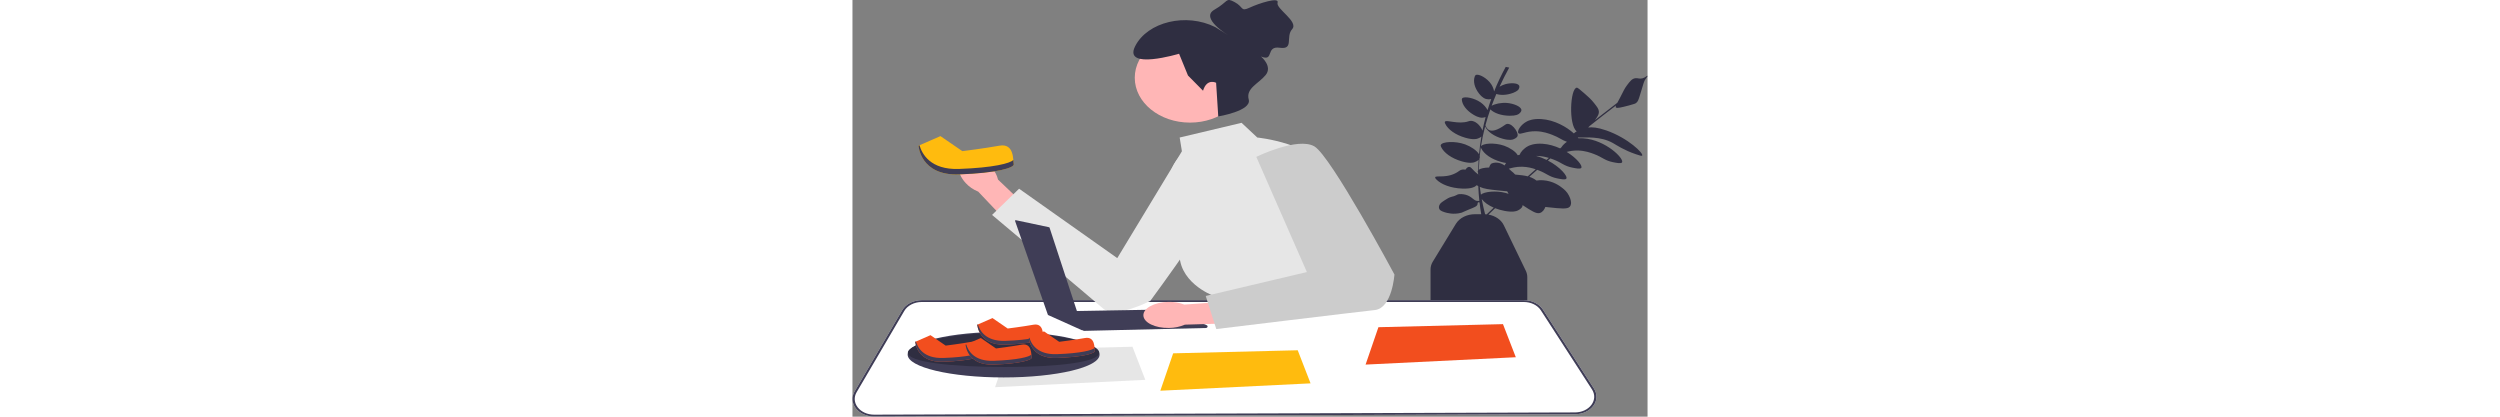 <svg width="60" height="10" viewBox="0 0 582 305" fill="none" xmlns="http://www.w3.org/2000/svg">
<rect x="0" y="0" width="582" height="305" fill="#808080" stroke="none"/>
<g clip-path="url(#clip0_49_255)">
<path d="M558.957 78.708C559.736 79.403 562.56 78.694 568.178 77.25C572.449 76.151 573.107 75.752 573.513 75.465C574.941 74.458 575.315 73.399 576.73 68.719C579.269 60.32 579.347 59.486 580.651 57.704C581.1 57.09 582.234 55.626 581.957 55.445C581.673 55.258 580.446 56.783 578.178 57.36C575.967 57.921 574.972 57.022 573.085 57.251C570.645 57.547 569.194 59.428 566.919 62.473C564.904 65.17 564.651 66.255 561.826 71.613C561.025 73.131 560.381 74.306 559.886 75.234C554.34 79.437 548.839 83.695 543.388 87.99C543.493 87.859 543.592 87.737 543.678 87.63C546.092 84.62 546.42 83.007 546.385 81.797C546.329 79.839 545.176 78.347 542.874 75.443C540.618 72.597 538.48 70.72 535.905 68.479C532.529 65.542 530.841 64.073 530.169 64.17C525.367 64.86 524.083 91.402 530.124 96.148C529.276 96.64 528.574 97.155 528.066 97.662C522.895 93.001 514.036 87.793 504.223 87.152C498.173 86.756 494.834 88.298 493.795 88.827C488.997 91.274 486.143 96.172 487.576 97.553C488.912 98.842 492.772 95.913 500.336 96.074C505.613 96.187 509.736 97.741 512.184 98.664C517.318 100.6 519.196 102.503 522.981 103.807C521.207 104.994 519.801 106.476 518.918 107.858C518.612 108.114 518.308 108.371 518.002 108.627C514.096 106.84 509.697 105.529 505.087 105.228C499.037 104.833 495.698 106.374 494.659 106.903C491.425 108.553 489.081 111.312 488.331 113.361C487.841 113.441 487.387 113.532 486.972 113.631C485.506 110.941 481.143 108.104 477.086 106.674C470.103 104.214 461.031 104.866 460.061 107.206C460.03 107.281 460.022 107.354 460.008 107.428C460.774 102.414 461.813 97.434 463.112 92.491C463.156 92.632 463.211 92.775 463.285 92.925C465.009 96.441 469.667 99.814 476.017 101.565C481 102.938 483.088 102.226 483.618 102.027C484.124 101.837 486.312 101.075 486.848 99.559C487.842 96.749 481.756 88.442 477.917 91.228C465.582 100.18 463.89 92.931 463.323 91.711C464.372 87.803 465.579 83.918 466.933 80.055C466.956 80.078 466.976 80.101 467.001 80.125C469.695 82.778 474.881 84.648 480.976 84.73C485.759 84.795 487.322 83.708 487.713 83.416C488.086 83.138 489.719 81.984 489.664 80.552C489.562 77.895 483.741 75.731 479.083 75.356C474.791 75.01 470.169 76.077 467.877 77.428C468.943 74.535 470.089 71.654 471.312 68.786C474.445 69.825 478.882 69.685 483.241 68.104C486.835 66.799 487.534 65.547 487.701 65.219C487.859 64.905 488.582 63.583 487.926 62.53C486.71 60.578 481.441 60.611 477.807 61.649C476.31 62.076 474.888 62.733 473.668 63.477C475.836 58.776 478.199 54.108 480.74 49.475L478.193 48.959C474.947 54.877 472.117 60.872 469.685 66.934C469.382 65.156 468.624 63.263 467.627 61.724C464.692 57.2 458.425 53.805 456.306 54.906C455.882 55.127 455.703 55.486 455.542 55.913C454.243 59.35 455.221 64.1 458.643 68.464C461.328 71.889 463.396 72.37 463.935 72.479C464.39 72.571 466.146 72.964 467.59 72.457C466.619 75.158 465.721 77.87 464.903 80.595C463.918 78.609 461.977 76.494 459.924 75.031C455.19 71.658 447.842 70.308 446.348 71.952C446.049 72.281 446.041 72.668 446.078 73.114C446.38 76.701 449.386 80.852 454.504 83.934C458.521 86.353 460.665 86.201 461.216 86.147C461.54 86.114 462.52 86.035 463.465 85.688C462.588 88.998 461.821 92.325 461.158 95.665C459.833 91.928 455.33 87.266 451.081 88.75C443.54 91.381 434.676 87.339 433.7 89.107C433.447 89.567 433.657 90.041 433.9 90.555C435.853 94.697 441.249 98.709 448.657 100.84C454.472 102.512 456.932 101.704 457.557 101.478C457.972 101.327 459.339 100.864 460.357 100.003C459.625 104.295 459.064 108.609 458.669 112.942C457.097 110.155 452.668 107.219 448.522 105.705C441.251 103.05 431.739 103.632 430.683 106.072C430.472 106.56 430.639 107.031 430.888 107.559C432.893 111.809 438.431 115.928 446.035 118.115C452.003 119.831 454.528 119.002 455.17 118.769C455.639 118.599 457.295 118.038 458.35 116.971C458.215 118.974 458.111 120.981 458.045 122.991C458.026 123.563 458.015 124.136 458.001 124.708C457.915 124.821 457.841 124.936 457.791 125.056C457.587 125.547 457.726 126.02 457.965 126.536C457.96 126.9 457.957 127.263 457.954 127.627C456.624 126.648 455.036 125.175 453.127 123.078C451.405 121.185 449.769 122.574 448.718 124.185C447.071 123.887 445.5 124.072 444.264 125.009C435.978 131.293 426.684 127.959 426.552 129.833C426.514 130.374 426.871 130.804 427.321 131.27C430.939 135.022 438.042 137.76 446.48 138.048C453.103 138.275 455.315 136.813 455.869 136.42C456.063 136.282 456.499 135.984 456.972 135.565C457.351 135.811 457.72 136.034 458.09 136.238C458.236 139.835 458.497 143.428 458.883 147.015C458.569 147.038 458.268 147.08 458.045 147.098C454.837 147.364 453.756 143.85 448.91 142.566C447.3 142.14 444.2 141.675 442.566 142.566C442.331 142.695 441.528 143.177 440.282 143.596C439.546 143.844 438.984 143.958 438.76 144.008C436.772 144.45 434.93 145.661 433.685 146.48C431.345 148.02 430.175 148.79 429.625 150.188C429.452 150.628 428.966 151.866 429.625 153.072C429.937 153.642 430.66 154.489 433.431 155.338C435.079 155.843 439.884 157.314 445.611 155.75C446.915 155.394 445.92 155.522 450.94 153.484C454.889 151.881 457.199 151.115 457.537 149.57C457.656 149.027 457.536 148.365 458.045 148.128C458.327 147.997 458.669 148.061 459.01 148.16C459.342 151.044 459.757 153.922 460.26 156.795H455.741C449.74 156.795 444.356 159.507 441.692 163.872L424.787 191.559C423.72 193.306 423.156 195.261 423.156 197.212V268.404C423.156 275.424 430.19 281.134 438.837 281.134H478.294C486.94 281.134 493.974 275.424 493.974 268.404V202.85C493.974 201.252 493.61 199.687 492.89 198.199L476.78 164.875C474.826 160.833 470.593 157.974 465.535 157.089C467.157 155.527 468.782 153.967 470.42 152.412C472.483 153.219 474.751 153.883 477.19 154.348C483.643 155.58 486.154 154.482 486.789 154.18C487.395 153.892 490.024 152.721 490.47 150.767C490.517 150.558 490.536 150.346 490.533 150.133C497.142 154.495 500.59 156.645 503.11 155.928C505.275 155.312 506.512 153.292 507.22 151.48C507.959 151.563 508.743 151.649 509.579 151.739C518.632 152.72 523.194 153.176 524.939 151.435C527.354 149.026 525.061 144.38 524.43 143.1C523.056 140.317 520.944 138.624 519.632 137.594C517.928 136.257 513.071 132.444 505.425 131.936C503.763 131.825 502.269 131.91 500.748 132.169C500.218 131.775 499.659 131.389 499.043 131.023C497.869 130.325 496.71 129.808 495.463 129.404C497.376 127.702 499.295 126.005 501.223 124.315C501.528 124.428 501.818 124.537 502.084 124.637C508.401 127.019 509.788 129.351 515.862 130.579C518.618 131.135 521.738 131.766 522.51 130.818C523.882 129.134 518.058 122.204 509.058 117.516C509.665 116.994 510.274 116.474 510.882 115.954C511.705 116.234 512.43 116.507 513.048 116.74C519.364 119.122 520.751 121.454 526.826 122.681C529.581 123.238 532.701 123.869 533.473 122.921C534.698 121.418 530.193 115.738 522.816 111.2C524.842 110.678 527.529 110.099 531.009 110.173C536.287 110.286 540.409 111.84 542.857 112.763C549.173 115.145 550.561 117.477 556.635 118.704C559.39 119.261 562.51 119.892 563.282 118.944C565.322 116.44 551.468 102.334 534.896 101.251C533.609 101.167 532.453 101.174 531.408 101.237C531.263 101.042 531.107 100.843 530.941 100.64C536.548 100.786 547.499 99.485 556.82 104.797C559.507 106.329 564.728 109.933 573.466 112.893C576.258 113.839 577.662 114.305 578.049 113.916C579.434 112.525 567.922 101.079 551.727 95.44C545.306 93.204 541.338 92.992 538.516 93.331C538.951 92.928 539.375 92.513 539.783 92.096C546.089 87.075 552.475 82.106 558.918 77.204C558.607 77.987 558.617 78.404 558.957 78.708ZM478.029 141.203C470.906 139.331 462.281 140.337 460.032 142.467C459.715 140.579 459.439 138.688 459.212 136.794C462.457 138.266 465.843 138.66 472.266 139.356C475.002 139.652 477.321 139.899 479.283 140.054C479.546 140.633 479.827 141.155 480.153 141.654C480.191 141.712 480.232 141.767 480.27 141.825L480.213 141.877C479.482 141.62 478.749 141.392 478.029 141.203ZM459.104 115.841C459.307 115.294 459.311 114.711 459.156 114.111C459.378 111.935 459.655 109.765 459.982 107.602C459.974 107.933 460.103 108.264 460.279 108.624C462.259 112.661 467.61 116.536 474.903 118.547C476.264 118.922 477.431 119.158 478.436 119.303C477.994 119.929 477.655 120.538 477.43 121.102C474.944 119.481 471.743 118.301 468.112 119.553C467.124 119.893 466.537 121.138 466.028 122.628C462.673 122.675 459.869 123.243 458.534 124.204C458.541 123.803 458.539 123.403 458.552 123.002C458.627 120.713 458.766 118.431 458.962 116.156C459.016 116.054 459.064 115.95 459.104 115.841ZM458.544 127.615C458.688 127.856 458.847 128.095 459.011 128.333C458.862 128.244 458.709 128.148 458.552 128.044C458.548 127.901 458.547 127.758 458.544 127.615ZM464.272 156.913C463.881 156.871 463.487 156.841 463.089 156.823C462.171 153.122 461.323 149.423 460.613 145.717C462.479 148.122 465.526 150.324 469.406 151.993C467.684 153.629 465.977 155.27 464.272 156.913ZM494.335 129.076C491.906 128.443 489.056 128.14 485.111 127.768C484.111 126.64 483.08 125.809 482.319 125.211C481.906 124.887 481.273 124.245 480.452 123.493C482.578 122.939 485.752 121.952 490.236 122.047C494.312 122.134 497.695 123.081 500.153 123.932C498.206 125.64 496.268 127.356 494.335 129.076ZM508.102 117.031C505.715 115.86 503.126 114.857 500.401 114.153C500.666 114.151 500.925 114.144 501.2 114.15C504.579 114.222 507.482 114.886 509.777 115.596C509.219 116.074 508.659 116.551 508.102 117.031Z" fill="#2F2E41"/>
<path d="M239.519 100.668L284.833 89.901L296.329 100.668C296.329 100.668 337.884 104.706 350.041 127.138C362.199 149.569 408.066 263.521 408.066 263.521L347.555 271.372L263.558 216.191C263.558 216.191 237.033 206.31 239.519 182.538C240.94 168.957 236.86 152.153 233.1 140.241C230.015 130.466 233.175 120.085 241.453 112.557L239.519 100.668Z" fill="#E6E6E6"/>
<path d="M2.469 298.923C-0.458 295.177 -0.804 290.55 1.545 286.544L36.437 227.025C39.041 222.583 44.639 219.713 50.699 219.713H491.418C497.309 219.713 502.668 222.344 505.404 226.579L542.804 284.458C545.389 288.458 545.219 293.157 542.349 297.028C539.479 300.898 534.444 303.219 528.88 303.237L15.868 304.877H15.804C10.366 304.877 5.384 302.654 2.469 298.923Z" fill="white"/>
<path d="M2.469 298.923C-0.458 295.177 -0.804 290.55 1.545 286.544L36.437 227.025C39.041 222.583 44.639 219.713 50.699 219.713H491.418C497.309 219.713 502.668 222.344 505.404 226.579L542.804 284.458C545.389 288.458 545.219 293.157 542.349 297.028C539.479 300.898 534.444 303.219 528.88 303.237L15.868 304.877H15.804C10.366 304.877 5.384 302.654 2.469 298.923ZM50.699 221.059C45.275 221.059 40.265 223.628 37.934 227.604L3.042 287.122C0.94 290.707 1.249 294.849 3.869 298.202C6.478 301.541 10.937 303.531 15.805 303.531H15.862L528.873 301.891C533.853 301.876 538.36 299.798 540.929 296.334C543.498 292.869 543.65 288.663 541.336 285.083L503.936 227.204C501.487 223.414 496.69 221.059 491.418 221.059H50.699Z" fill="#3F3D56"/>
<path d="M101.649 122.523C95.535 115.905 86.374 113.102 81.187 116.261C76 119.42 76.752 127.345 82.869 133.964C85.268 136.635 88.419 138.801 92.061 140.281L118.4 168.054L134.19 157.742L106.548 131.457C105.817 128.204 104.137 125.14 101.649 122.523Z" fill="#FFB6B6"/>
<path d="M245.578 103.418C245.578 103.418 278.081 114.896 277.95 127.1C277.819 139.303 217.993 220.287 217.993 220.287C217.993 220.287 192.294 233.53 183.56 225.914C174.825 218.299 102.183 157.322 102.183 157.322L121.974 138.133L193.835 188.938L245.578 103.418Z" fill="#E6E6E6"/>
<path d="M325.933 256.393L335.327 280.619L225.357 286.003L234.752 258.636L325.933 256.393Z" fill="#FFBB0E"/>
<path d="M204.97 253.809L214.365 278.035L104.395 283.419L113.79 256.052L204.97 253.809Z" fill="#E6E6E6"/>
<path d="M476.18 237.27L485.575 261.496L375.605 266.879L385 239.513L476.18 237.27Z" fill="#F24E1E"/>
<path d="M259.199 238.007L230.699 226.628C230.503 226.55 230.288 226.511 230.07 226.515L164.291 227.668L144.274 166.638C144.225 166.486 144.079 166.368 143.892 166.329L119.681 161.201C119.28 161.116 118.917 161.418 119.03 161.741L143.028 230.373C143.067 230.484 143.159 230.579 143.284 230.635L167.96 241.717C168.15 241.802 168.354 241.78 168.508 241.698L168.64 241.821C168.907 242.068 169.296 242.206 169.701 242.196L258.639 240.097C260.055 240.064 260.469 238.514 259.199 238.007Z" fill="#3F3D56"/>
<path d="M231.125 220.997C220.939 221.191 212.805 225.615 212.958 230.878C213.111 236.141 221.492 240.249 231.682 240.054C235.754 240.021 239.757 239.197 243.356 237.651L286.503 236.388L285.341 219.962L242.929 222.952C239.243 221.545 235.196 220.874 231.125 220.997Z" fill="#FFB6B6"/>
<path d="M295.609 114.8C295.609 114.8 326.003 99.995 338.16 107.173C350.318 114.352 396.737 200.937 396.737 200.937C396.737 200.937 395.079 225.612 382.369 226.958C369.659 228.304 266.321 240.866 266.321 240.866L258.584 216.64L332.634 199.143L295.609 114.8Z" fill="#CCCCCC"/>
<path d="M110.643 276.286C149.435 276.286 180.882 268.814 180.882 259.596C180.882 250.379 149.435 242.907 110.643 242.907C71.851 242.907 40.404 250.379 40.404 259.596C40.404 268.814 71.851 276.286 110.643 276.286Z" fill="#3F3D56"/>
<path d="M180.61 258.202C180.61 265.115 150.291 268.637 111.499 268.637C72.707 268.637 40.548 265.115 40.548 258.202C40.548 251.289 72.707 243.602 111.499 243.602C150.291 243.602 180.61 251.289 180.61 258.202Z" fill="#2F2E41"/>
<path d="M57.107 245.341L45.971 250.208C45.971 250.208 46.828 265.507 66.529 264.812C86.23 264.117 94.763 261.335 94.351 259.596C93.94 257.858 94.796 248.818 87.087 250.208C79.378 251.599 68.242 252.99 68.242 252.99L57.107 245.341Z" fill="#F24E1E"/>
<path d="M94.146 257.43C92.718 259.147 84.037 261.412 66.529 262.03C51.959 262.545 47.7 254.315 46.467 249.992L45.971 250.209C45.971 250.209 46.828 265.507 66.529 264.812C86.23 264.117 94.762 261.335 94.351 259.596C94.256 259.194 94.228 258.397 94.146 257.43Z" fill="#3F3D56"/>
<path d="M93.94 247.427L82.804 252.295C82.804 252.295 83.661 267.594 103.362 266.898C123.063 266.203 131.595 263.421 131.184 261.683C130.772 259.944 131.629 250.904 123.92 252.295C116.211 253.685 105.075 255.076 105.075 255.076L93.94 247.427Z" fill="#F24E1E"/>
<path d="M130.979 259.517C129.551 261.233 120.87 263.499 103.362 264.117C88.792 264.631 84.532 256.402 83.3 252.078L82.804 252.295C82.804 252.295 83.661 267.594 103.362 266.898C123.063 266.203 131.595 263.421 131.184 261.683C131.089 261.28 131.061 260.483 130.979 259.517Z" fill="#3F3D56"/>
<path d="M102.505 232.823L91.37 237.691C91.37 237.691 92.226 252.99 111.928 252.295C131.629 251.599 140.161 248.818 139.749 247.079C139.338 245.341 140.195 236.3 132.485 237.691C124.776 239.082 113.641 240.473 113.641 240.473L102.505 232.823Z" fill="#F24E1E"/>
<path d="M139.545 244.913C138.116 246.63 129.436 248.895 111.928 249.513C97.358 250.027 93.098 241.798 91.865 237.475L91.37 237.691C91.37 237.691 92.226 252.99 111.928 252.295C131.629 251.599 140.161 248.818 139.75 247.079C139.654 246.676 139.626 245.879 139.545 244.913Z" fill="#3F3D56"/>
<path d="M140.195 242.559L129.059 247.427C129.059 247.427 129.916 262.726 149.617 262.03C169.318 261.335 177.85 258.553 177.439 256.815C177.027 255.076 177.884 246.036 170.175 247.427C162.466 248.818 151.33 250.208 151.33 250.208L140.195 242.559Z" fill="#F24E1E"/>
<path d="M177.234 254.649C175.806 256.366 167.125 258.631 149.617 259.249C135.047 259.763 130.788 251.534 129.555 247.21L129.059 247.427C129.059 247.427 129.916 262.726 149.617 262.03C169.318 261.335 177.85 258.553 177.439 256.815C177.344 256.412 177.316 255.615 177.234 254.649Z" fill="#3F3D56"/>
<path d="M64.403 99.626L48.362 106.638C48.362 106.638 49.596 128.677 77.976 127.675C106.356 126.673 118.646 122.666 118.054 120.162C117.461 117.658 118.695 104.635 107.59 106.638C96.484 108.642 80.444 110.645 80.444 110.645L64.403 99.626Z" fill="#FFBB0E"/>
<path d="M117.759 117.042C115.701 119.515 103.196 122.778 77.976 123.668C56.987 124.409 50.851 112.555 49.076 106.326L48.362 106.638C48.362 106.638 49.596 128.677 77.976 127.675C106.356 126.673 118.646 122.666 118.054 120.162C117.916 119.582 117.876 118.434 117.759 117.042Z" fill="#3F3D56"/>
<path d="M247.085 89.752C269.419 89.752 287.524 75.053 287.524 56.921C287.524 38.789 269.419 24.091 247.085 24.091C224.75 24.091 206.645 38.789 206.645 56.921C206.645 75.053 224.75 89.752 247.085 89.752Z" fill="#FFB6B6"/>
<path d="M256.614 66.409L245.604 55.276L239.084 39.34C239.084 39.34 197.942 51.712 206.905 33.875C215.868 16.037 244.184 9.122 265.603 19.849L275.018 25.759C275.018 25.759 254.197 13.277 264.838 7.176C275.479 1.076 272.934 -2.083 279.729 1.525C286.524 5.133 283.906 8.779 290.775 5.583C297.644 2.386 312.655 -2.426 311.189 1.96C309.723 6.347 326.86 15.778 321.855 21.348C316.849 26.917 323.45 36.491 312.764 34.949C302.078 33.406 309.039 45.496 299.025 41.341C299.025 41.341 307.782 48.515 302.425 54.967C297.067 61.419 287.847 64.602 290.078 72.888C292.309 81.175 267.759 85.232 267.759 85.232L266.191 60.578C266.191 60.578 259.465 57.068 256.614 66.409Z" fill="#2F2E41"/>
</g>
<defs>
<clipPath id="clip0_49_255">
<rect width="582" height="304.877" fill="white"/>
</clipPath>
</defs>
</svg>
